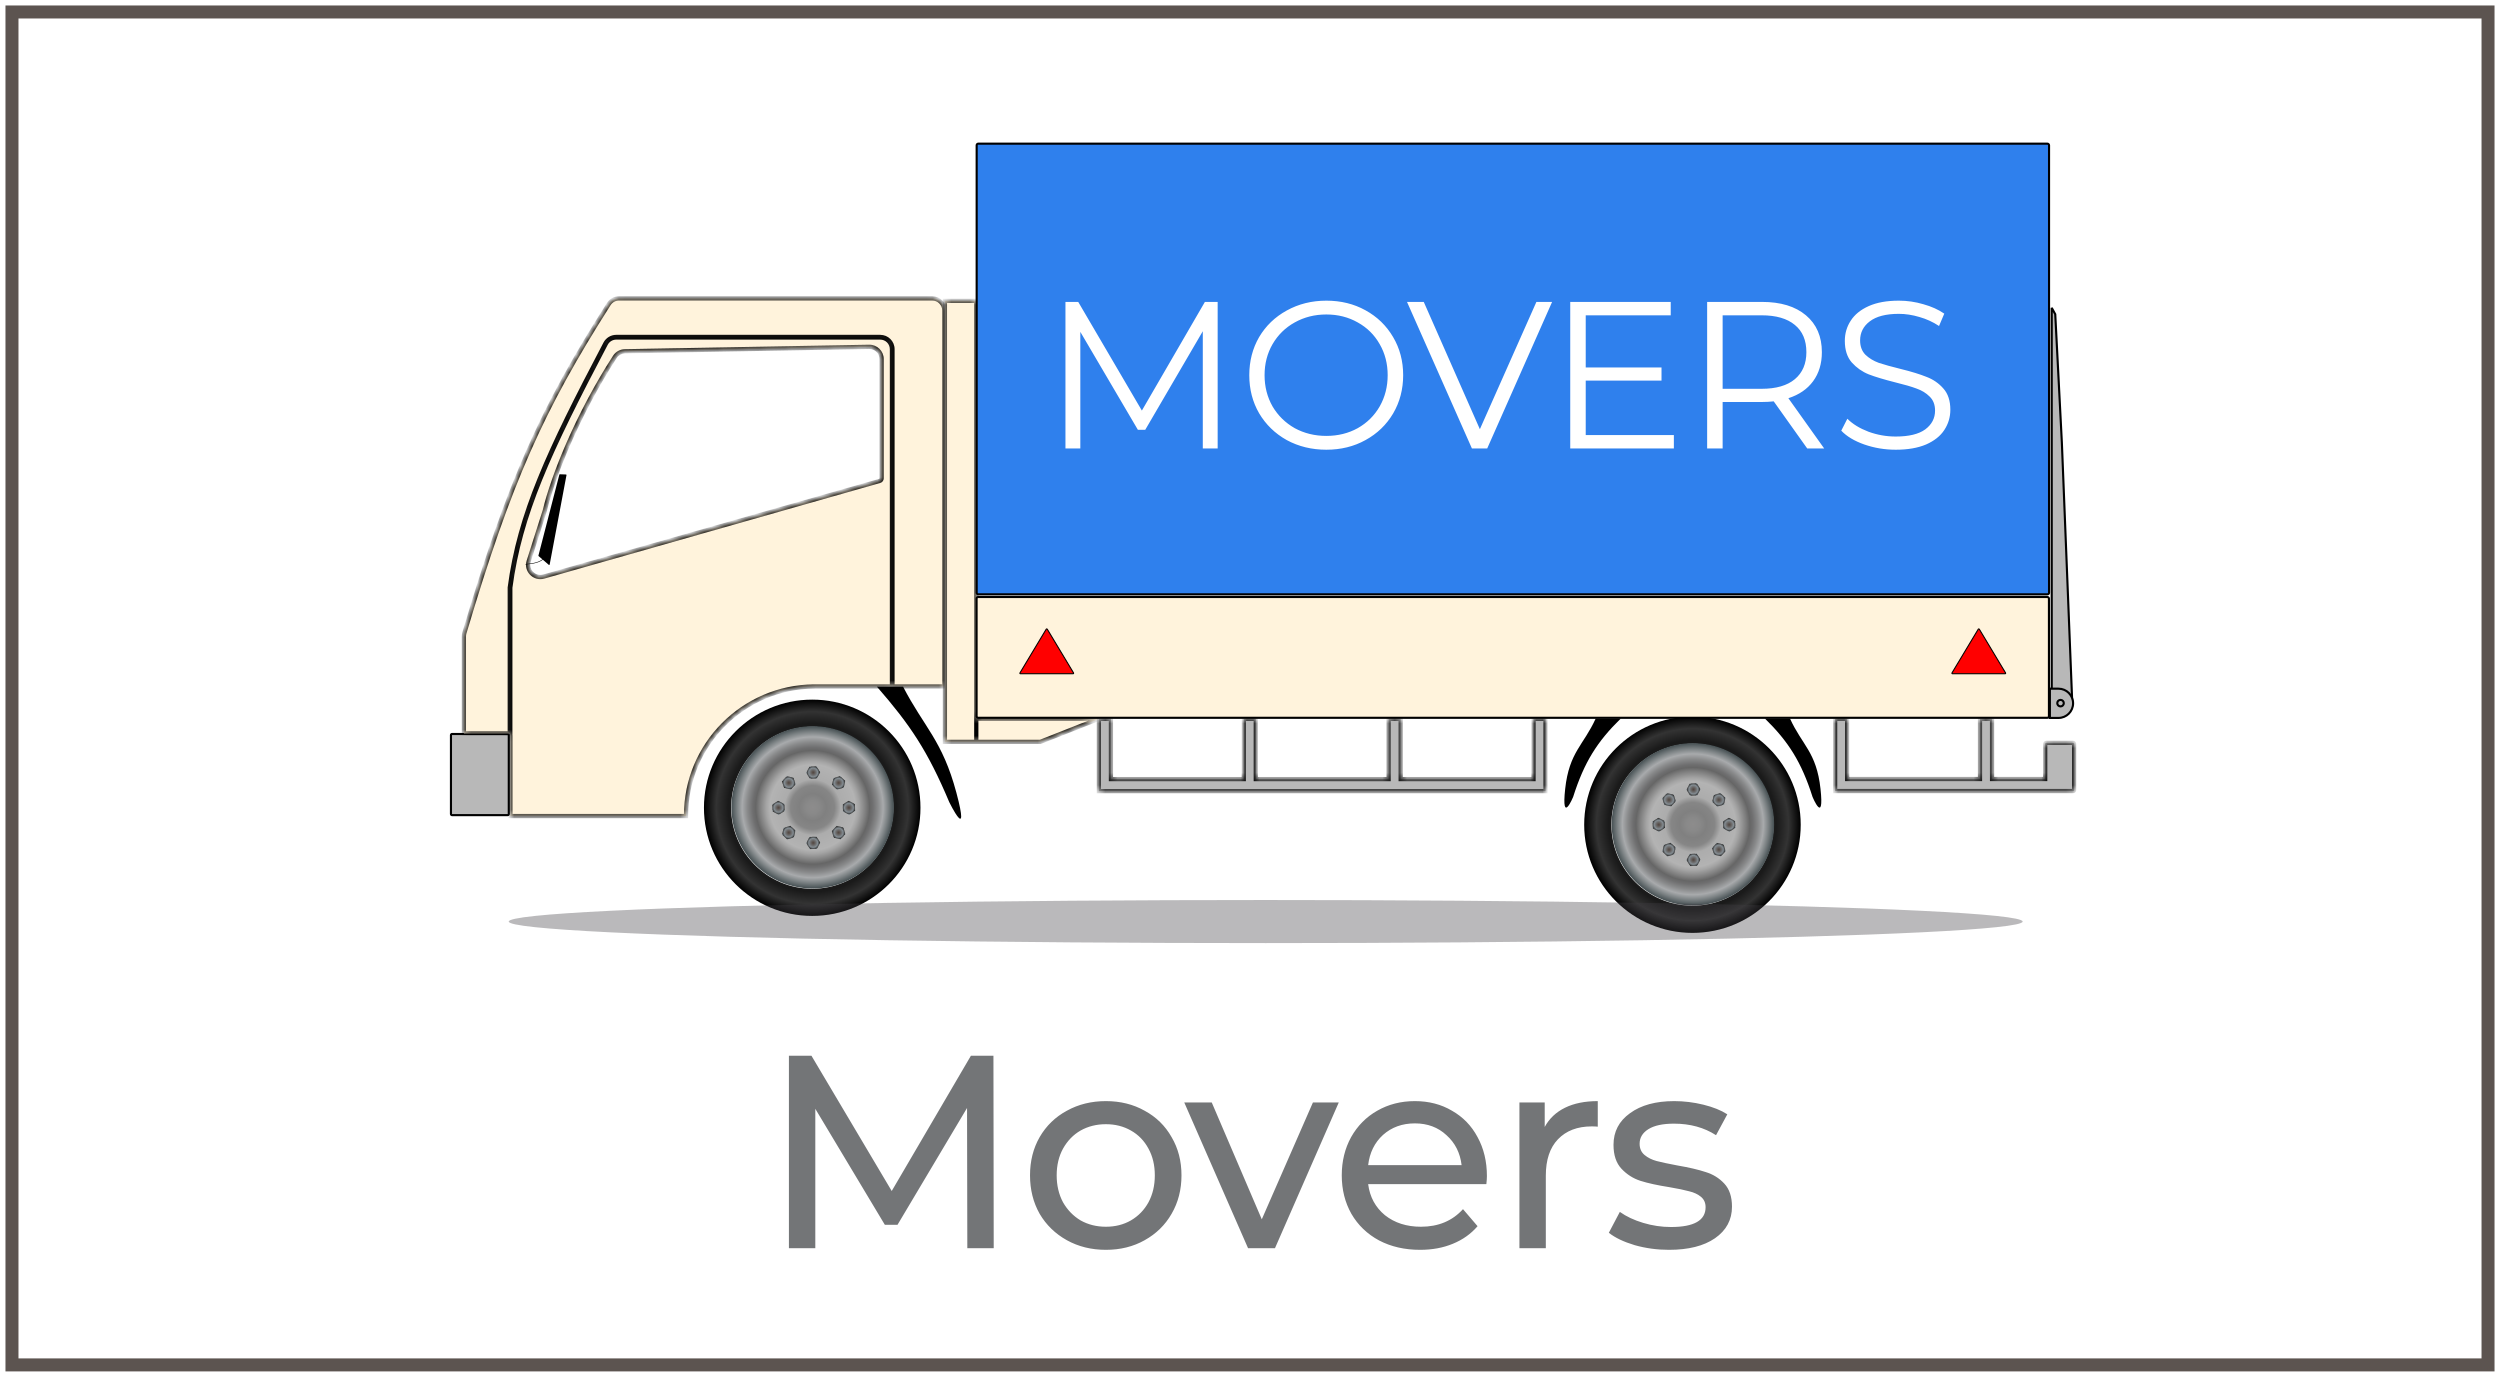 <svg width="406" height="223" viewBox="0 0 406 223" fill="none" xmlns="http://www.w3.org/2000/svg">
<rect x="3" y="3" width="400" height="217.606" rx="6.332" fill="white"/>
<path d="M157.093 202.704L157.048 179.937L145.754 198.91H143.7L132.406 180.071V202.704H128.12V171.455H131.781L144.816 193.419L157.673 171.455H161.334L161.379 202.704H157.093ZM179.596 202.972C177.245 202.972 175.132 202.451 173.257 201.41C171.382 200.368 169.909 198.939 168.838 197.124C167.796 195.279 167.275 193.195 167.275 190.874C167.275 188.553 167.796 186.484 168.838 184.669C169.909 182.823 171.382 181.395 173.257 180.383C175.132 179.341 177.245 178.821 179.596 178.821C181.948 178.821 184.046 179.341 185.891 180.383C187.766 181.395 189.224 182.823 190.266 184.669C191.337 186.484 191.873 188.553 191.873 190.874C191.873 193.195 191.337 195.279 190.266 197.124C189.224 198.939 187.766 200.368 185.891 201.41C184.046 202.451 181.948 202.972 179.596 202.972ZM179.596 199.222C181.114 199.222 182.468 198.88 183.659 198.195C184.879 197.481 185.831 196.499 186.516 195.249C187.2 193.969 187.543 192.511 187.543 190.874C187.543 189.237 187.2 187.794 186.516 186.544C185.831 185.264 184.879 184.282 183.659 183.597C182.468 182.913 181.114 182.57 179.596 182.57C178.079 182.57 176.71 182.913 175.489 183.597C174.299 184.282 173.346 185.264 172.632 186.544C171.948 187.794 171.605 189.237 171.605 190.874C171.605 192.511 171.948 193.969 172.632 195.249C173.346 196.499 174.299 197.481 175.489 198.195C176.71 198.88 178.079 199.222 179.596 199.222ZM217.414 179.044L207.057 202.704H202.682L192.325 179.044H196.789L204.914 198.017L213.217 179.044H217.414ZM241.474 191.008C241.474 191.335 241.444 191.767 241.384 192.303H222.188C222.456 194.386 223.364 196.067 224.911 197.347C226.489 198.597 228.438 199.222 230.759 199.222C233.587 199.222 235.864 198.27 237.59 196.365L239.956 199.133C238.884 200.383 237.545 201.335 235.938 201.99C234.361 202.645 232.59 202.972 230.625 202.972C228.126 202.972 225.908 202.466 223.974 201.454C222.039 200.413 220.536 198.969 219.465 197.124C218.423 195.279 217.902 193.195 217.902 190.874C217.902 188.582 218.408 186.514 219.42 184.669C220.462 182.823 221.876 181.395 223.661 180.383C225.477 179.341 227.515 178.821 229.777 178.821C232.039 178.821 234.048 179.341 235.804 180.383C237.59 181.395 238.974 182.823 239.956 184.669C240.968 186.514 241.474 188.627 241.474 191.008ZM229.777 182.437C227.724 182.437 225.998 183.062 224.599 184.312C223.23 185.562 222.426 187.198 222.188 189.222H237.366C237.128 187.228 236.31 185.606 234.911 184.356C233.542 183.076 231.831 182.437 229.777 182.437ZM250.862 183.017C251.606 181.648 252.707 180.606 254.166 179.892C255.624 179.178 257.395 178.821 259.478 178.821V182.972C259.24 182.942 258.913 182.928 258.496 182.928C256.175 182.928 254.344 183.627 253.005 185.026C251.695 186.395 251.041 188.359 251.041 190.919V202.704H246.755V179.044H250.862V183.017ZM271.051 202.972C269.116 202.972 267.256 202.719 265.47 202.213C263.685 201.677 262.286 201.008 261.274 200.204L263.06 196.811C264.101 197.555 265.366 198.151 266.854 198.597C268.342 199.044 269.845 199.267 271.363 199.267C275.113 199.267 276.988 198.195 276.988 196.052C276.988 195.338 276.735 194.773 276.229 194.356C275.723 193.939 275.083 193.642 274.31 193.463C273.565 193.255 272.494 193.032 271.095 192.794C269.191 192.496 267.628 192.154 266.408 191.767C265.217 191.38 264.191 190.725 263.327 189.803C262.464 188.88 262.033 187.585 262.033 185.919C262.033 183.776 262.926 182.065 264.711 180.785C266.497 179.475 268.893 178.821 271.899 178.821C273.476 178.821 275.054 179.014 276.631 179.401C278.208 179.788 279.503 180.309 280.515 180.963L278.684 184.356C276.75 183.106 274.473 182.481 271.854 182.481C270.039 182.481 268.655 182.779 267.702 183.374C266.75 183.969 266.274 184.758 266.274 185.74C266.274 186.514 266.542 187.124 267.077 187.57C267.613 188.017 268.268 188.344 269.042 188.553C269.845 188.761 270.961 188.999 272.39 189.267C274.295 189.594 275.827 189.951 276.988 190.338C278.179 190.695 279.19 191.32 280.024 192.213C280.857 193.106 281.274 194.356 281.274 195.963C281.274 198.106 280.351 199.817 278.506 201.097C276.69 202.347 274.205 202.972 271.051 202.972Z" fill="#737577"/>
<path d="M73.409 119.2H82.453C82.549 119.2 82.626 119.277 82.626 119.372V132.203C82.626 132.299 82.549 132.376 82.453 132.376H73.409C73.313 132.376 73.236 132.299 73.236 132.203V119.372C73.236 119.277 73.313 119.2 73.409 119.2Z" fill="#B8B8B8" stroke="black" stroke-width="0.345"/>
<mask id="path-5-inside-1" fill="white">
<path fill-rule="evenodd" clip-rule="evenodd" d="M98.864 49.378C99.227 48.807 99.86 48.459 100.536 48.459H151.385C152.48 48.459 153.369 49.347 153.369 50.442V111.478H144.938V56.705C144.938 55.609 144.05 54.721 142.954 54.721H100.073C99.338 54.721 98.659 55.134 98.317 55.785C89.002 73.473 84.374 83.467 82.785 95.43L82.785 119.217C82.723 119.154 82.636 119.115 82.54 119.115H75.335V103.35C75.335 103.159 75.364 102.966 75.418 102.783C82.741 78.083 88.069 66.343 98.864 49.378ZM82.885 132.529H111.411L111.411 132.42C111.411 120.919 120.698 111.584 132.194 111.479V111.478H132.39H144.852V56.705C144.852 55.657 144.002 54.808 142.954 54.808H100.073C99.37 54.808 98.721 55.202 98.393 55.825C89.079 73.511 84.459 83.492 82.872 95.436L82.872 119.364C82.88 119.395 82.885 119.427 82.885 119.46V132.529ZM101.474 57.051C100.821 57.063 100.215 57.395 99.861 57.944C93.719 67.468 89.803 77.398 88.471 82.936L85.866 91.126C85.386 92.633 86.778 94.068 88.3 93.635L142.86 78.1C143.045 78.048 143.173 77.878 143.173 77.686V58.308C143.173 57.198 142.263 56.304 141.153 56.324L101.474 57.051Z"/>
</mask>
<path fill-rule="evenodd" clip-rule="evenodd" d="M98.864 49.378C99.227 48.807 99.86 48.459 100.536 48.459H151.385C152.48 48.459 153.369 49.347 153.369 50.442V111.478H144.938V56.705C144.938 55.609 144.05 54.721 142.954 54.721H100.073C99.338 54.721 98.659 55.134 98.317 55.785C89.002 73.473 84.374 83.467 82.785 95.43L82.785 119.217C82.723 119.154 82.636 119.115 82.54 119.115H75.335V103.35C75.335 103.159 75.364 102.966 75.418 102.783C82.741 78.083 88.069 66.343 98.864 49.378ZM82.885 132.529H111.411L111.411 132.42C111.411 120.919 120.698 111.584 132.194 111.479V111.478H132.39H144.852V56.705C144.852 55.657 144.002 54.808 142.954 54.808H100.073C99.37 54.808 98.721 55.202 98.393 55.825C89.079 73.511 84.459 83.492 82.872 95.436L82.872 119.364C82.88 119.395 82.885 119.427 82.885 119.46V132.529ZM101.474 57.051C100.821 57.063 100.215 57.395 99.861 57.944C93.719 67.468 89.803 77.398 88.471 82.936L85.866 91.126C85.386 92.633 86.778 94.068 88.3 93.635L142.86 78.1C143.045 78.048 143.173 77.878 143.173 77.686V58.308C143.173 57.198 142.263 56.304 141.153 56.324L101.474 57.051Z" fill="#FFF3DC"/>
<path d="M98.864 49.378L99.155 49.563L99.155 49.563L98.864 49.378ZM153.369 111.478V111.823H153.714V111.478H153.369ZM144.938 111.478H144.593V111.823H144.938V111.478ZM98.317 55.785L98.622 55.946L98.622 55.946L98.317 55.785ZM82.785 95.43L82.443 95.384L82.44 95.407L82.44 95.43L82.785 95.43ZM82.785 119.217L82.54 119.46L83.13 120.057L83.13 119.217L82.785 119.217ZM75.335 119.115H74.99V119.46H75.335V119.115ZM75.418 102.783L75.087 102.685L75.087 102.685L75.418 102.783ZM82.885 132.529H82.54V132.874H82.885V132.529ZM111.411 132.529V132.874H111.757L111.756 132.528L111.411 132.529ZM111.411 132.42H111.066L111.066 132.421L111.411 132.42ZM132.194 111.479L132.197 111.824L132.539 111.821V111.479H132.194ZM132.194 111.478V111.133H131.849V111.478H132.194ZM144.852 111.478V111.823H145.197V111.478H144.852ZM98.393 55.825L98.088 55.664L98.088 55.664L98.393 55.825ZM82.872 95.436L82.53 95.39L82.527 95.413L82.527 95.436L82.872 95.436ZM82.872 119.364L82.527 119.364L82.527 119.413L82.54 119.46L82.872 119.364ZM99.861 57.944L100.151 58.131L100.151 58.131L99.861 57.944ZM101.474 57.051L101.468 56.706L101.468 56.706L101.474 57.051ZM88.471 82.936L88.8 83.04L88.804 83.029L88.807 83.017L88.471 82.936ZM85.866 91.126L86.195 91.23L86.195 91.23L85.866 91.126ZM88.3 93.635L88.206 93.303L88.206 93.303L88.3 93.635ZM142.86 78.1L142.766 77.769L142.766 77.769L142.86 78.1ZM141.153 56.324L141.159 56.669L141.159 56.669L141.153 56.324ZM100.536 48.114C99.741 48.114 98.999 48.523 98.573 49.193L99.155 49.563C99.455 49.092 99.978 48.803 100.536 48.803V48.114ZM151.385 48.114H100.536V48.803H151.385V48.114ZM153.714 50.442C153.714 49.156 152.671 48.114 151.385 48.114V48.803C152.29 48.803 153.024 49.537 153.024 50.442H153.714ZM153.714 111.478V50.442H153.024V111.478H153.714ZM144.938 111.823H153.369V111.133H144.938V111.823ZM144.593 56.705V111.478H145.283V56.705H144.593ZM142.954 55.066C143.859 55.066 144.593 55.8 144.593 56.705H145.283C145.283 55.419 144.24 54.376 142.954 54.376V55.066ZM100.073 55.066H142.954V54.376H100.073V55.066ZM98.622 55.946C98.906 55.407 99.467 55.066 100.073 55.066V54.376C99.209 54.376 98.413 54.861 98.011 55.624L98.622 55.946ZM83.127 95.475C84.707 83.581 89.305 73.637 98.622 55.946L98.011 55.624C88.698 73.309 84.041 83.353 82.443 95.384L83.127 95.475ZM83.13 119.217L83.13 95.43L82.44 95.43L82.44 119.217L83.13 119.217ZM82.54 119.46L82.54 119.46L83.031 118.975C82.906 118.849 82.732 118.77 82.54 118.77V119.46ZM75.335 119.46H82.54V118.77H75.335V119.46ZM74.99 103.35V119.115H75.68V103.35H74.99ZM75.087 102.685C75.023 102.899 74.99 103.126 74.99 103.35H75.68C75.68 103.193 75.704 103.033 75.749 102.881L75.087 102.685ZM98.573 49.193C87.758 66.189 82.418 77.96 75.087 102.685L75.749 102.881C83.064 78.207 88.38 66.497 99.155 49.563L98.573 49.193ZM82.885 132.874H111.411V132.184H82.885V132.874ZM111.756 132.528L111.756 132.419L111.066 132.421L111.066 132.53L111.756 132.528ZM111.756 132.42C111.756 121.11 120.889 111.928 132.197 111.824L132.19 111.134C120.506 111.241 111.066 120.729 111.066 132.42H111.756ZM132.539 111.479V111.478H131.849V111.479H132.539ZM132.194 111.823H132.39V111.133H132.194V111.823ZM132.39 111.823H144.852V111.133H132.39V111.823ZM145.197 111.478V56.705H144.507V111.478H145.197ZM145.197 56.705C145.197 55.467 144.192 54.462 142.954 54.462V55.153C143.811 55.153 144.507 55.848 144.507 56.705H145.197ZM142.954 54.462H100.073V55.153H142.954V54.462ZM100.073 54.462C99.241 54.462 98.475 54.929 98.088 55.664L98.698 55.986C98.967 55.475 99.499 55.153 100.073 55.153V54.462ZM98.088 55.664C88.775 73.347 84.126 83.378 82.53 95.39L83.214 95.481C84.792 83.606 89.383 73.675 98.698 55.986L98.088 55.664ZM82.527 95.436L82.527 119.364L83.217 119.364L83.217 95.436L82.527 95.436ZM82.54 119.46L82.54 119.46H83.23C83.23 119.394 83.221 119.33 83.203 119.269L82.54 119.46ZM82.54 119.46V132.529H83.23V119.46H82.54ZM100.151 58.131C100.441 57.68 100.94 57.406 101.481 57.396L101.468 56.706C100.702 56.72 99.988 57.109 99.571 57.757L100.151 58.131ZM88.807 83.017C90.128 77.52 94.028 67.626 100.151 58.131L99.571 57.757C93.41 67.31 89.477 77.276 88.136 82.855L88.807 83.017ZM86.195 91.23L88.8 83.04L88.142 82.831L85.537 91.021L86.195 91.23ZM88.206 93.303C86.948 93.661 85.799 92.476 86.195 91.23L85.537 91.021C84.974 92.791 86.608 94.475 88.394 93.967L88.206 93.303ZM142.766 77.769L88.206 93.303L88.394 93.967L142.954 78.432L142.766 77.769ZM142.828 77.686C142.828 77.724 142.803 77.758 142.766 77.769L142.954 78.432C143.288 78.337 143.518 78.032 143.518 77.686H142.828ZM142.828 58.308V77.686H143.518V58.308H142.828ZM141.159 56.669C142.076 56.652 142.828 57.391 142.828 58.308H143.518C143.518 57.005 142.449 55.955 141.147 55.979L141.159 56.669ZM101.481 57.396L141.159 56.669L141.147 55.979L101.468 56.706L101.481 57.396Z" fill="black" mask="url(#path-5-inside-1)"/>
<mask id="path-7-inside-2" fill="white">
<path fill-rule="evenodd" clip-rule="evenodd" d="M158.549 48.85H153.452V120.481H158.549V48.85ZM178.548 116.691H158.549V120.481H168.941L178.548 116.691Z"/>
</mask>
<path fill-rule="evenodd" clip-rule="evenodd" d="M158.549 48.85H153.452V120.481H158.549V48.85ZM178.548 116.691H158.549V120.481H168.941L178.548 116.691Z" fill="#FFF3DC"/>
<path d="M153.452 48.85V48.505H153.107V48.85H153.452ZM158.549 48.85H158.894V48.505H158.549V48.85ZM153.452 120.481H153.107V120.826H153.452V120.481ZM158.549 120.481V120.826H158.894V120.481H158.549ZM158.549 116.691V116.346H158.204V116.691H158.549ZM178.548 116.691L178.675 117.012L178.548 116.346V116.691ZM158.549 120.481H158.204V120.826H158.549V120.481ZM168.941 120.481V120.826H169.006L169.067 120.802L168.941 120.481ZM153.452 49.195H158.549V48.505H153.452V49.195ZM153.797 120.481V48.85H153.107V120.481H153.797ZM158.549 120.136H153.452V120.826H158.549V120.136ZM158.204 48.85V120.481H158.894V48.85H158.204ZM158.549 117.036H178.548V116.346H158.549V117.036ZM158.894 120.481V116.691H158.204V120.481H158.894ZM168.941 120.136H158.549V120.826H168.941V120.136ZM178.421 116.37L168.814 120.16L169.067 120.802L178.675 117.012L178.421 116.37Z" fill="black" mask="url(#path-7-inside-2)"/>
<path d="M142.412 111.517L146.659 111.517C150.05 118.083 153.048 120.231 155.318 128.737C157.587 137.244 154.16 130.268 154.16 130.268C150.635 121.905 147.813 117.717 142.412 111.517Z" fill="black"/>
<path d="M131.904 113.619C141.616 113.619 149.485 121.479 149.485 131.182C149.485 140.885 141.616 148.745 131.904 148.745C122.191 148.745 114.322 140.885 114.322 131.182C114.322 121.479 122.214 113.619 131.904 113.619ZM131.904 144.337C139.188 144.337 145.072 138.436 145.072 131.182C145.072 123.928 139.165 118.027 131.904 118.027C124.642 118.027 118.735 123.928 118.735 131.182C118.735 138.436 124.642 144.337 131.904 144.337Z" fill="url(#paint0_radial)"/>
<path d="M131.974 144.29C124.688 144.29 118.782 138.39 118.782 131.112C118.782 123.834 124.688 117.934 131.974 117.934C139.259 117.934 145.166 123.834 145.166 131.112C145.166 138.39 139.259 144.29 131.974 144.29Z" fill="url(#paint1_radial)"/>
<path d="M131.46 124.488L132.604 124.441L133.211 125.398L132.674 126.424L131.53 126.471L130.923 125.491L131.46 124.488Z" fill="url(#paint2_radial)"/>
<path d="M131.46 135.917L132.604 135.87L133.211 136.826L132.674 137.853L131.53 137.899L130.923 136.92L131.46 135.917Z" fill="url(#paint3_radial)"/>
<path d="M136.433 126.027L137.274 126.797L137.04 127.917L135.943 128.243L135.103 127.473L135.359 126.354L136.433 126.027Z" fill="url(#paint4_radial)"/>
<path d="M128.355 134.097L129.195 134.867L128.938 135.987L127.841 136.337L127.001 135.544L127.257 134.447L128.355 134.097Z" fill="url(#paint5_radial)"/>
<path d="M138.838 130.576L138.885 131.695L137.904 132.325L136.9 131.788L136.853 130.645L137.811 130.039L138.838 130.576Z" fill="url(#paint6_radial)"/>
<path d="M127.398 130.576L127.444 131.695L126.464 132.325L125.46 131.788L125.413 130.645L126.37 130.039L127.398 130.576Z" fill="url(#paint7_radial)"/>
<path d="M137.297 135.474L136.526 136.313L135.406 136.057L135.079 134.96L135.849 134.121L136.97 134.377L137.297 135.474Z" fill="url(#paint8_radial)"/>
<path d="M129.218 127.38L128.448 128.22L127.327 127.963L126.977 126.89L127.771 126.051L128.868 126.284L129.218 127.38Z" fill="url(#paint9_radial)"/>
<path d="M274.856 116.375C284.569 116.375 292.437 124.235 292.437 133.938C292.437 143.641 284.569 151.501 274.856 151.501C265.143 151.501 257.274 143.641 257.274 133.938C257.274 124.235 265.166 116.375 274.856 116.375ZM274.856 147.093C282.14 147.093 288.024 141.192 288.024 133.938C288.024 126.684 282.117 120.784 274.856 120.784C267.594 120.784 261.687 126.684 261.687 133.938C261.687 141.192 267.594 147.093 274.856 147.093Z" fill="url(#paint10_radial)"/>
<path d="M274.926 147.046C267.64 147.046 261.734 141.146 261.734 133.868C261.734 126.59 267.64 120.69 274.926 120.69C282.211 120.69 288.118 126.59 288.118 133.868C288.118 141.146 282.211 147.046 274.926 147.046Z" fill="url(#paint11_radial)"/>
<path d="M274.412 127.244L275.556 127.198L276.163 128.154L275.626 129.18L274.482 129.227L273.875 128.247L274.412 127.244Z" fill="url(#paint12_radial)"/>
<path d="M274.412 138.673L275.556 138.626L276.163 139.583L275.626 140.609L274.482 140.655L273.875 139.676L274.412 138.673Z" fill="url(#paint13_radial)"/>
<path d="M279.386 128.784L280.226 129.553L279.993 130.673L278.895 130.999L278.055 130.23L278.312 129.11L279.386 128.784Z" fill="url(#paint14_radial)"/>
<path d="M271.307 136.854L272.147 137.623L271.891 138.743L270.793 139.093L269.953 138.3L270.21 137.204L271.307 136.854Z" fill="url(#paint15_radial)"/>
<path d="M281.79 133.332L281.837 134.451L280.856 135.081L279.852 134.545L279.806 133.402L280.763 132.795L281.79 133.332Z" fill="url(#paint16_radial)"/>
<path d="M270.35 133.332L270.396 134.451L269.416 135.081L268.412 134.545L268.365 133.402L269.322 132.795L270.35 133.332Z" fill="url(#paint17_radial)"/>
<path d="M280.249 138.23L279.479 139.069L278.358 138.813L278.031 137.717L278.801 136.877L279.922 137.134L280.249 138.23Z" fill="url(#paint18_radial)"/>
<path d="M272.17 130.136L271.4 130.976L270.279 130.719L269.929 129.647L270.723 128.807L271.82 129.04L272.17 130.136Z" fill="url(#paint19_radial)"/>
<mask id="path-30-inside-3" fill="white">
<path fill-rule="evenodd" clip-rule="evenodd" d="M201.983 116.739H203.943V126.525H225.51V116.739H227.471V126.525H249.038V116.739H250.999V128.482H249.038L227.471 128.482V128.482H225.51V128.482H203.943V128.482H201.983V128.482H180.416V128.483H178.455V116.74H180.416V126.525H201.983V116.739Z"/>
</mask>
<path fill-rule="evenodd" clip-rule="evenodd" d="M201.983 116.739H203.943V126.525H225.51V116.739H227.471V126.525H249.038V116.739H250.999V128.482H249.038L227.471 128.482V128.482H225.51V128.482H203.943V128.482H201.983V128.482H180.416V128.483H178.455V116.74H180.416V126.525H201.983V116.739Z" fill="#B8B8B8"/>
<path d="M203.943 116.739H204.288V116.394H203.943V116.739ZM201.983 116.739V116.394H201.638V116.739H201.983ZM203.943 126.525H203.598V126.87H203.943V126.525ZM225.51 126.525V126.87H225.855V126.525H225.51ZM225.51 116.739V116.394H225.165V116.739H225.51ZM227.471 116.739H227.816V116.394H227.471V116.739ZM227.471 126.525H227.126V126.87H227.471V126.525ZM249.038 126.525V126.87H249.383V126.525H249.038ZM249.038 116.739V116.394H248.693V116.739H249.038ZM250.999 116.739H251.344V116.394H250.999V116.739ZM250.999 128.482V128.827H251.344V128.482H250.999ZM249.038 128.482L249.038 128.827H249.038V128.482ZM227.471 128.482L227.471 128.137L227.126 128.137V128.482H227.471ZM227.471 128.482V128.827H227.816V128.482H227.471ZM225.51 128.482H225.165V128.827H225.51V128.482ZM225.51 128.482H225.855V128.137H225.51V128.482ZM203.943 128.482V128.137H203.598V128.482H203.943ZM203.943 128.482V128.827H204.288V128.482H203.943ZM201.983 128.482H201.638V128.827H201.983V128.482ZM201.983 128.482H202.328V128.137H201.983V128.482ZM180.416 128.482V128.137H180.071V128.482H180.416ZM180.416 128.483V128.828H180.761V128.483H180.416ZM178.455 128.483H178.11V128.828H178.455V128.483ZM178.455 116.74V116.395H178.11V116.74H178.455ZM180.416 116.74H180.761V116.395H180.416V116.74ZM180.416 126.525H180.071V126.87H180.416V126.525ZM201.983 126.525V126.87H202.328V126.525H201.983ZM203.943 116.394H201.983V117.084H203.943V116.394ZM204.288 126.525V116.739H203.598V126.525H204.288ZM203.943 126.87H225.51V126.18H203.943V126.87ZM225.855 126.525V116.739H225.165V126.525H225.855ZM225.51 117.084H227.471V116.394H225.51V117.084ZM227.126 116.739V126.525H227.816V116.739H227.126ZM227.471 126.87H249.038V126.18H227.471V126.87ZM248.693 116.739V126.525H249.383V116.739H248.693ZM250.999 116.394H249.038V117.084H250.999V116.394ZM251.344 128.482V116.739H250.654V128.482H251.344ZM249.038 128.827H250.999V128.137H249.038V128.827ZM249.038 128.137L227.471 128.137L227.471 128.827L249.038 128.827L249.038 128.137ZM227.126 128.482V128.482H227.816V128.482H227.126ZM227.471 128.137H225.51V128.827H227.471V128.137ZM225.855 128.482V128.482H225.165V128.482H225.855ZM225.51 128.137H203.943V128.827H225.51V128.137ZM204.288 128.482V128.482H203.598V128.482H204.288ZM201.983 128.827H203.943V128.137H201.983V128.827ZM201.638 128.482V128.482H202.328V128.482H201.638ZM201.983 128.137H180.416V128.827H201.983V128.137ZM180.761 128.483V128.482H180.071V128.483H180.761ZM178.455 128.828H180.416V128.138H178.455V128.828ZM178.11 116.74V128.483H178.8V116.74H178.11ZM180.416 116.395H178.455V117.085H180.416V116.395ZM180.761 126.525V116.74H180.071V126.525H180.761ZM180.416 126.87H201.983V126.18H180.416V126.87ZM201.638 116.739V126.525H202.328V116.739H201.638Z" fill="black" mask="url(#path-30-inside-3)"/>
<mask id="path-32-inside-4" fill="white">
<path fill-rule="evenodd" clip-rule="evenodd" d="M323.511 116.726H321.55V126.511H299.983V116.726H298.022V128.469H299.983V128.468H321.55V128.469H323.511V128.468H332.306C332.307 128.469 332.309 128.469 332.31 128.469H336.67C336.766 128.469 336.843 128.391 336.843 128.296V120.813C336.843 120.717 336.766 120.64 336.67 120.64H332.31C332.215 120.64 332.137 120.717 332.137 120.813V126.511H323.511V116.726Z"/>
</mask>
<path fill-rule="evenodd" clip-rule="evenodd" d="M323.511 116.726H321.55V126.511H299.983V116.726H298.022V128.469H299.983V128.468H321.55V128.469H323.511V128.468H332.306C332.307 128.469 332.309 128.469 332.31 128.469H336.67C336.766 128.469 336.843 128.391 336.843 128.296V120.813C336.843 120.717 336.766 120.64 336.67 120.64H332.31C332.215 120.64 332.137 120.717 332.137 120.813V126.511H323.511V116.726Z" fill="#B8B8B8"/>
<path d="M321.55 116.726V116.381H321.205V116.726H321.55ZM323.511 116.726H323.856V116.381H323.511V116.726ZM321.55 126.511V126.856H321.895V126.511H321.55ZM299.983 126.511H299.638V126.856H299.983V126.511ZM299.983 116.726H300.328V116.381H299.983V116.726ZM298.022 116.726V116.381H297.677V116.726H298.022ZM298.022 128.469H297.677V128.814H298.022V128.469ZM299.983 128.469V128.814H300.328V128.469H299.983ZM299.983 128.468V128.123H299.638V128.468H299.983ZM321.55 128.468H321.895V128.123H321.55V128.468ZM321.55 128.469H321.205V128.814H321.55V128.469ZM323.511 128.469V128.814H323.856V128.469H323.511ZM323.511 128.468V128.123H323.165V128.468H323.511ZM332.306 128.468L332.314 128.123H332.306V128.468ZM332.137 126.511V126.856H332.482V126.511H332.137ZM323.511 126.511H323.165V126.856H323.511V126.511ZM321.55 117.071H323.511V116.381H321.55V117.071ZM321.895 126.511V116.726H321.205V126.511H321.895ZM299.983 126.856H321.55V126.166H299.983V126.856ZM299.638 116.726V126.511H300.328V116.726H299.638ZM298.022 117.071H299.983V116.381H298.022V117.071ZM298.367 128.469V116.726H297.677V128.469H298.367ZM299.983 128.124H298.022V128.814H299.983V128.124ZM299.638 128.468V128.469H300.328V128.468H299.638ZM321.55 128.123H299.983V128.814H321.55V128.123ZM321.895 128.469V128.468H321.205V128.469H321.895ZM323.511 128.124H321.55V128.814H323.511V128.124ZM323.165 128.468V128.469H323.856V128.468H323.165ZM332.306 128.123H323.511V128.814H332.306V128.123ZM332.31 128.124C332.311 128.124 332.313 128.124 332.314 128.124L332.297 128.813C332.301 128.814 332.306 128.814 332.31 128.814V128.124ZM336.67 128.124H332.31V128.814H336.67V128.124ZM336.498 128.296C336.498 128.201 336.575 128.124 336.67 128.124V128.814C336.956 128.814 337.188 128.582 337.188 128.296H336.498ZM336.498 120.813V128.296H337.188V120.813H336.498ZM336.67 120.985C336.575 120.985 336.498 120.908 336.498 120.813H337.188C337.188 120.527 336.956 120.295 336.67 120.295V120.985ZM332.31 120.985H336.67V120.295H332.31V120.985ZM332.482 120.813C332.482 120.908 332.405 120.985 332.31 120.985V120.295C332.024 120.295 331.792 120.527 331.792 120.813H332.482ZM332.482 126.511V120.813H331.792V126.511H332.482ZM323.511 126.856H332.137V126.166H323.511V126.856ZM323.165 116.726V126.511H323.856V116.726H323.165Z" fill="black" mask="url(#path-32-inside-4)"/>
<rect x="158.597" y="96.954" width="174.152" height="19.618" rx="0.259" fill="#FFF3DC" stroke="black" stroke-width="0.345"/>
<rect x="158.611" y="23.331" width="174.154" height="73.188" rx="0.259" fill="#2F80ED" stroke="black" stroke-width="0.345"/>
<path d="M170.066 102.161L174.346 109.286C174.38 109.344 174.339 109.417 174.272 109.417H165.712C165.645 109.417 165.604 109.344 165.638 109.286L169.918 102.161C169.952 102.105 170.032 102.105 170.066 102.161Z" fill="#FF0000" stroke="black" stroke-width="0.173"/>
<path d="M321.428 102.161L325.707 109.286C325.742 109.344 325.701 109.417 325.633 109.417H317.074C317.007 109.417 316.966 109.344 317 109.286L321.28 102.161C321.313 102.105 321.394 102.105 321.428 102.161Z" fill="#FF0000" stroke="black" stroke-width="0.173"/>
<path d="M286.612 116.682L290.691 116.682C292.662 121.024 294.999 122.138 295.649 128.106C296.298 134.075 294.362 129.434 294.362 129.434C292.564 123.776 290.444 120.425 286.612 116.682Z" fill="black"/>
<path d="M263.223 116.682L259.145 116.682C257.174 121.024 254.836 122.138 254.186 128.106C253.537 134.075 255.474 129.434 255.474 129.434C257.271 123.776 259.391 120.425 263.223 116.682Z" fill="black"/>
<path d="M89.58 87.169C89.251 90.746 88.109 91.427 85.344 91.638" stroke="black" stroke-width="0.086"/>
<path d="M90.837 77.088C90.847 77.047 90.885 77.019 90.927 77.021L91.92 77.057C91.972 77.059 92.009 77.105 91.999 77.156L89.267 91.678C89.254 91.745 89.174 91.774 89.123 91.731L87.467 90.306C87.443 90.285 87.433 90.253 87.441 90.222L90.837 77.088Z" fill="black"/>
<path d="M333.199 49.993V112.163L336.531 114.061L334.847 71.91L333.772 51.031L333.199 49.993Z" fill="#B8B8B8" stroke="black" stroke-width="0.345"/>
<path d="M334.295 111.841H332.903V116.593H334.295C335.607 116.593 336.67 115.529 336.67 114.217C336.67 112.905 335.607 111.841 334.295 111.841Z" fill="#B8B8B8" stroke="black" stroke-width="0.345"/>
<path d="M334.1 114.191C334.1 114.483 334.337 114.721 334.63 114.721C334.923 114.721 335.16 114.483 335.16 114.191C335.16 113.899 334.923 113.662 334.63 113.662C334.337 113.662 334.1 113.899 334.1 114.191Z" stroke="black" stroke-width="0.345"/>
<path d="M197.748 49.031V72.831H195.334V53.791L185.984 69.805H184.794L175.444 53.893V72.831H173.03V49.031H175.104L185.44 66.677L195.674 49.031H197.748ZM215.396 73.035C213.039 73.035 210.897 72.514 208.97 71.471C207.066 70.406 205.57 68.955 204.482 67.119C203.417 65.283 202.884 63.22 202.884 60.931C202.884 58.642 203.417 56.579 204.482 54.743C205.57 52.907 207.066 51.468 208.97 50.425C210.897 49.36 213.039 48.827 215.396 48.827C217.754 48.827 219.873 49.348 221.754 50.391C223.658 51.434 225.154 52.884 226.242 54.743C227.33 56.579 227.874 58.642 227.874 60.931C227.874 63.22 227.33 65.294 226.242 67.153C225.154 68.989 223.658 70.428 221.754 71.471C219.873 72.514 217.754 73.035 215.396 73.035ZM215.396 70.791C217.278 70.791 218.978 70.372 220.496 69.533C222.015 68.672 223.205 67.493 224.066 65.997C224.928 64.478 225.358 62.79 225.358 60.931C225.358 59.072 224.928 57.395 224.066 55.899C223.205 54.38 222.015 53.202 220.496 52.363C218.978 51.502 217.278 51.071 215.396 51.071C213.515 51.071 211.804 51.502 210.262 52.363C208.744 53.202 207.542 54.38 206.658 55.899C205.797 57.395 205.366 59.072 205.366 60.931C205.366 62.79 205.797 64.478 206.658 65.997C207.542 67.493 208.744 68.672 210.262 69.533C211.804 70.372 213.515 70.791 215.396 70.791ZM252.061 49.031L241.521 72.831H239.039L228.499 49.031H231.219L240.331 69.703L249.511 49.031H252.061ZM271.836 70.655V72.831H255.006V49.031H271.326V51.207H257.522V59.673H269.83V61.815H257.522V70.655H271.836ZM293.492 72.831L288.052 65.181C287.44 65.249 286.805 65.283 286.148 65.283H279.756V72.831H277.24V49.031H286.148C289.185 49.031 291.565 49.756 293.288 51.207C295.01 52.658 295.872 54.652 295.872 57.191C295.872 59.05 295.396 60.625 294.444 61.917C293.514 63.186 292.177 64.104 290.432 64.671L296.246 72.831H293.492ZM286.08 63.141C288.437 63.141 290.239 62.62 291.486 61.577C292.732 60.534 293.356 59.072 293.356 57.191C293.356 55.264 292.732 53.791 291.486 52.771C290.239 51.728 288.437 51.207 286.08 51.207H279.756V63.141H286.08ZM307.862 73.035C306.094 73.035 304.394 72.752 302.762 72.185C301.153 71.618 299.906 70.87 299.022 69.941L300.008 68.003C300.869 68.864 302.014 69.567 303.442 70.111C304.87 70.632 306.343 70.893 307.862 70.893C309.993 70.893 311.591 70.508 312.656 69.737C313.721 68.944 314.254 67.924 314.254 66.677C314.254 65.725 313.959 64.966 313.37 64.399C312.803 63.832 312.101 63.402 311.262 63.107C310.423 62.79 309.256 62.45 307.76 62.087C305.969 61.634 304.541 61.203 303.476 60.795C302.411 60.364 301.493 59.718 300.722 58.857C299.974 57.996 299.6 56.828 299.6 55.355C299.6 54.154 299.917 53.066 300.552 52.091C301.187 51.094 302.161 50.3 303.476 49.711C304.791 49.122 306.423 48.827 308.372 48.827C309.732 48.827 311.058 49.02 312.35 49.405C313.665 49.768 314.798 50.278 315.75 50.935L314.9 52.941C313.903 52.284 312.837 51.796 311.704 51.479C310.571 51.139 309.46 50.969 308.372 50.969C306.287 50.969 304.711 51.377 303.646 52.193C302.603 52.986 302.082 54.018 302.082 55.287C302.082 56.239 302.365 57.01 302.932 57.599C303.521 58.166 304.247 58.608 305.108 58.925C305.992 59.22 307.171 59.548 308.644 59.911C310.389 60.342 311.795 60.772 312.86 61.203C313.948 61.611 314.866 62.246 315.614 63.107C316.362 63.946 316.736 65.09 316.736 66.541C316.736 67.742 316.407 68.842 315.75 69.839C315.115 70.814 314.129 71.596 312.792 72.185C311.455 72.752 309.811 73.035 307.862 73.035Z" fill="white"/>
<ellipse opacity="0.5" cx="205.548" cy="149.661" rx="122.93" ry="3.499" fill="#403F45" fill-opacity="0.72"/>
<rect x="1.945" y="1.945" width="402.111" height="219.716" stroke="#5C5450" stroke-width="2.111"/>
<defs>
<radialGradient id="paint0_radial" cx="0" cy="0" r="1" gradientUnits="userSpaceOnUse" gradientTransform="translate(131.915 131.17) rotate(180) scale(17.57 17.551)">
<stop offset="0.778" stop-color="#1A1A1A"/>
<stop offset="0.888" stop-color="#333333"/>
<stop offset="1"/>
</radialGradient>
<radialGradient id="paint1_radial" cx="0" cy="0" r="1" gradientUnits="userSpaceOnUse" gradientTransform="translate(131.974 131.112) rotate(180) scale(13.192 13.178)">
<stop stop-color="#8D8C8C"/>
<stop offset="0.081" stop-color="#898989"/>
<stop offset="0.166" stop-color="#808080"/>
<stop offset="0.269" stop-color="#868686"/>
<stop offset="0.33" stop-color="#A4A4A4"/>
<stop offset="0.345" stop-color="#ACACAC"/>
<stop offset="0.527" stop-color="#B3B3B3"/>
<stop offset="0.572" stop-color="#A4A4A4"/>
<stop offset="0.656" stop-color="#7D7D7D"/>
<stop offset="0.701" stop-color="#666666"/>
<stop offset="0.739" stop-color="#6F6F70"/>
<stop offset="0.802" stop-color="#88898A"/>
<stop offset="0.868" stop-color="#A8AAAC"/>
<stop offset="0.927" stop-color="#7E8486"/>
<stop offset="1" stop-color="#465053"/>
</radialGradient>
<radialGradient id="paint2_radial" cx="0" cy="0" r="1" gradientUnits="userSpaceOnUse" gradientTransform="translate(132.065 125.452) rotate(177.706) scale(1.068 1.067)">
<stop offset="0.006" stop-color="#534741"/>
<stop offset="0.168" stop-color="#5C5450"/>
<stop offset="0.479" stop-color="#737577"/>
<stop offset="0.674" stop-color="#838C92"/>
<stop offset="0.979" stop-color="#333333"/>
<stop offset="0.985" stop-color="#3E4042"/>
<stop offset="0.997" stop-color="#5B6469"/>
<stop offset="1" stop-color="#657076"/>
</radialGradient>
<radialGradient id="paint3_radial" cx="0" cy="0" r="1" gradientUnits="userSpaceOnUse" gradientTransform="translate(132.065 136.881) rotate(177.706) scale(1.068 1.067)">
<stop offset="0.006" stop-color="#534741"/>
<stop offset="0.168" stop-color="#5C5450"/>
<stop offset="0.479" stop-color="#737577"/>
<stop offset="0.674" stop-color="#838C92"/>
<stop offset="0.979" stop-color="#333333"/>
<stop offset="0.985" stop-color="#3E4042"/>
<stop offset="0.997" stop-color="#5B6469"/>
<stop offset="1" stop-color="#657076"/>
</radialGradient>
<radialGradient id="paint4_radial" cx="0" cy="0" r="1" gradientUnits="userSpaceOnUse" gradientTransform="translate(136.19 127.134) rotate(-137.328) scale(1.067)">
<stop offset="0.006" stop-color="#534741"/>
<stop offset="0.168" stop-color="#5C5450"/>
<stop offset="0.479" stop-color="#737577"/>
<stop offset="0.674" stop-color="#838C92"/>
<stop offset="0.979" stop-color="#333333"/>
<stop offset="0.985" stop-color="#3E4042"/>
<stop offset="0.997" stop-color="#5B6469"/>
<stop offset="1" stop-color="#657076"/>
</radialGradient>
<radialGradient id="paint5_radial" cx="0" cy="0" r="1" gradientUnits="userSpaceOnUse" gradientTransform="translate(128.1 135.216) rotate(-137.328) scale(1.067)">
<stop offset="0.006" stop-color="#534741"/>
<stop offset="0.168" stop-color="#5C5450"/>
<stop offset="0.479" stop-color="#737577"/>
<stop offset="0.674" stop-color="#838C92"/>
<stop offset="0.979" stop-color="#333333"/>
<stop offset="0.985" stop-color="#3E4042"/>
<stop offset="0.997" stop-color="#5B6469"/>
<stop offset="1" stop-color="#657076"/>
</radialGradient>
<radialGradient id="paint6_radial" cx="0" cy="0" r="1" gradientUnits="userSpaceOnUse" gradientTransform="translate(137.865 131.174) rotate(-92.299) scale(1.067 1.068)">
<stop offset="0.006" stop-color="#534741"/>
<stop offset="0.168" stop-color="#5C5450"/>
<stop offset="0.479" stop-color="#737577"/>
<stop offset="0.674" stop-color="#838C92"/>
<stop offset="0.979" stop-color="#333333"/>
<stop offset="0.985" stop-color="#3E4042"/>
<stop offset="0.997" stop-color="#5B6469"/>
<stop offset="1" stop-color="#657076"/>
</radialGradient>
<radialGradient id="paint7_radial" cx="0" cy="0" r="1" gradientUnits="userSpaceOnUse" gradientTransform="translate(126.425 131.174) rotate(-92.299) scale(1.067 1.068)">
<stop offset="0.006" stop-color="#534741"/>
<stop offset="0.168" stop-color="#5C5450"/>
<stop offset="0.479" stop-color="#737577"/>
<stop offset="0.674" stop-color="#838C92"/>
<stop offset="0.979" stop-color="#333333"/>
<stop offset="0.985" stop-color="#3E4042"/>
<stop offset="0.997" stop-color="#5B6469"/>
<stop offset="1" stop-color="#657076"/>
</radialGradient>
<radialGradient id="paint8_radial" cx="0" cy="0" r="1" gradientUnits="userSpaceOnUse" gradientTransform="translate(136.189 135.214) rotate(-47.268) scale(1.067)">
<stop offset="0.006" stop-color="#534741"/>
<stop offset="0.168" stop-color="#5C5450"/>
<stop offset="0.479" stop-color="#737577"/>
<stop offset="0.674" stop-color="#838C92"/>
<stop offset="0.979" stop-color="#333333"/>
<stop offset="0.985" stop-color="#3E4042"/>
<stop offset="0.997" stop-color="#5B6469"/>
<stop offset="1" stop-color="#657076"/>
</radialGradient>
<radialGradient id="paint9_radial" cx="0" cy="0" r="1" gradientUnits="userSpaceOnUse" gradientTransform="translate(128.099 127.133) rotate(-47.268) scale(1.067)">
<stop offset="0.006" stop-color="#534741"/>
<stop offset="0.168" stop-color="#5C5450"/>
<stop offset="0.479" stop-color="#737577"/>
<stop offset="0.674" stop-color="#838C92"/>
<stop offset="0.979" stop-color="#333333"/>
<stop offset="0.985" stop-color="#3E4042"/>
<stop offset="0.997" stop-color="#5B6469"/>
<stop offset="1" stop-color="#657076"/>
</radialGradient>
<radialGradient id="paint10_radial" cx="0" cy="0" r="1" gradientUnits="userSpaceOnUse" gradientTransform="translate(274.867 133.927) rotate(180) scale(17.57 17.551)">
<stop offset="0.778" stop-color="#1A1A1A"/>
<stop offset="0.888" stop-color="#333333"/>
<stop offset="1"/>
</radialGradient>
<radialGradient id="paint11_radial" cx="0" cy="0" r="1" gradientUnits="userSpaceOnUse" gradientTransform="translate(274.926 133.868) rotate(180) scale(13.192 13.178)">
<stop stop-color="#8D8C8C"/>
<stop offset="0.081" stop-color="#898989"/>
<stop offset="0.166" stop-color="#808080"/>
<stop offset="0.269" stop-color="#868686"/>
<stop offset="0.33" stop-color="#A4A4A4"/>
<stop offset="0.345" stop-color="#ACACAC"/>
<stop offset="0.527" stop-color="#B3B3B3"/>
<stop offset="0.572" stop-color="#A4A4A4"/>
<stop offset="0.656" stop-color="#7D7D7D"/>
<stop offset="0.701" stop-color="#666666"/>
<stop offset="0.739" stop-color="#6F6F70"/>
<stop offset="0.802" stop-color="#88898A"/>
<stop offset="0.868" stop-color="#A8AAAC"/>
<stop offset="0.927" stop-color="#7E8486"/>
<stop offset="1" stop-color="#465053"/>
</radialGradient>
<radialGradient id="paint12_radial" cx="0" cy="0" r="1" gradientUnits="userSpaceOnUse" gradientTransform="translate(275.016 128.209) rotate(177.706) scale(1.068 1.067)">
<stop offset="0.006" stop-color="#534741"/>
<stop offset="0.168" stop-color="#5C5450"/>
<stop offset="0.479" stop-color="#737577"/>
<stop offset="0.674" stop-color="#838C92"/>
<stop offset="0.979" stop-color="#333333"/>
<stop offset="0.985" stop-color="#3E4042"/>
<stop offset="0.997" stop-color="#5B6469"/>
<stop offset="1" stop-color="#657076"/>
</radialGradient>
<radialGradient id="paint13_radial" cx="0" cy="0" r="1" gradientUnits="userSpaceOnUse" gradientTransform="translate(275.017 139.637) rotate(177.706) scale(1.068 1.067)">
<stop offset="0.006" stop-color="#534741"/>
<stop offset="0.168" stop-color="#5C5450"/>
<stop offset="0.479" stop-color="#737577"/>
<stop offset="0.674" stop-color="#838C92"/>
<stop offset="0.979" stop-color="#333333"/>
<stop offset="0.985" stop-color="#3E4042"/>
<stop offset="0.997" stop-color="#5B6469"/>
<stop offset="1" stop-color="#657076"/>
</radialGradient>
<radialGradient id="paint14_radial" cx="0" cy="0" r="1" gradientUnits="userSpaceOnUse" gradientTransform="translate(279.142 129.89) rotate(-137.327) scale(1.067)">
<stop offset="0.006" stop-color="#534741"/>
<stop offset="0.168" stop-color="#5C5450"/>
<stop offset="0.479" stop-color="#737577"/>
<stop offset="0.674" stop-color="#838C92"/>
<stop offset="0.979" stop-color="#333333"/>
<stop offset="0.985" stop-color="#3E4042"/>
<stop offset="0.997" stop-color="#5B6469"/>
<stop offset="1" stop-color="#657076"/>
</radialGradient>
<radialGradient id="paint15_radial" cx="0" cy="0" r="1" gradientUnits="userSpaceOnUse" gradientTransform="translate(271.052 137.972) rotate(-137.328) scale(1.067)">
<stop offset="0.006" stop-color="#534741"/>
<stop offset="0.168" stop-color="#5C5450"/>
<stop offset="0.479" stop-color="#737577"/>
<stop offset="0.674" stop-color="#838C92"/>
<stop offset="0.979" stop-color="#333333"/>
<stop offset="0.985" stop-color="#3E4042"/>
<stop offset="0.997" stop-color="#5B6469"/>
<stop offset="1" stop-color="#657076"/>
</radialGradient>
<radialGradient id="paint16_radial" cx="0" cy="0" r="1" gradientUnits="userSpaceOnUse" gradientTransform="translate(280.817 133.93) rotate(-92.299) scale(1.067 1.068)">
<stop offset="0.006" stop-color="#534741"/>
<stop offset="0.168" stop-color="#5C5450"/>
<stop offset="0.479" stop-color="#737577"/>
<stop offset="0.674" stop-color="#838C92"/>
<stop offset="0.979" stop-color="#333333"/>
<stop offset="0.985" stop-color="#3E4042"/>
<stop offset="0.997" stop-color="#5B6469"/>
<stop offset="1" stop-color="#657076"/>
</radialGradient>
<radialGradient id="paint17_radial" cx="0" cy="0" r="1" gradientUnits="userSpaceOnUse" gradientTransform="translate(269.377 133.93) rotate(-92.299) scale(1.067 1.068)">
<stop offset="0.006" stop-color="#534741"/>
<stop offset="0.168" stop-color="#5C5450"/>
<stop offset="0.479" stop-color="#737577"/>
<stop offset="0.674" stop-color="#838C92"/>
<stop offset="0.979" stop-color="#333333"/>
<stop offset="0.985" stop-color="#3E4042"/>
<stop offset="0.997" stop-color="#5B6469"/>
<stop offset="1" stop-color="#657076"/>
</radialGradient>
<radialGradient id="paint18_radial" cx="0" cy="0" r="1" gradientUnits="userSpaceOnUse" gradientTransform="translate(279.141 137.97) rotate(-47.267) scale(1.067)">
<stop offset="0.006" stop-color="#534741"/>
<stop offset="0.168" stop-color="#5C5450"/>
<stop offset="0.479" stop-color="#737577"/>
<stop offset="0.674" stop-color="#838C92"/>
<stop offset="0.979" stop-color="#333333"/>
<stop offset="0.985" stop-color="#3E4042"/>
<stop offset="0.997" stop-color="#5B6469"/>
<stop offset="1" stop-color="#657076"/>
</radialGradient>
<radialGradient id="paint19_radial" cx="0" cy="0" r="1" gradientUnits="userSpaceOnUse" gradientTransform="translate(271.051 129.889) rotate(-47.268) scale(1.067)">
<stop offset="0.006" stop-color="#534741"/>
<stop offset="0.168" stop-color="#5C5450"/>
<stop offset="0.479" stop-color="#737577"/>
<stop offset="0.674" stop-color="#838C92"/>
<stop offset="0.979" stop-color="#333333"/>
<stop offset="0.985" stop-color="#3E4042"/>
<stop offset="0.997" stop-color="#5B6469"/>
<stop offset="1" stop-color="#657076"/>
</radialGradient>
</defs>
</svg>
